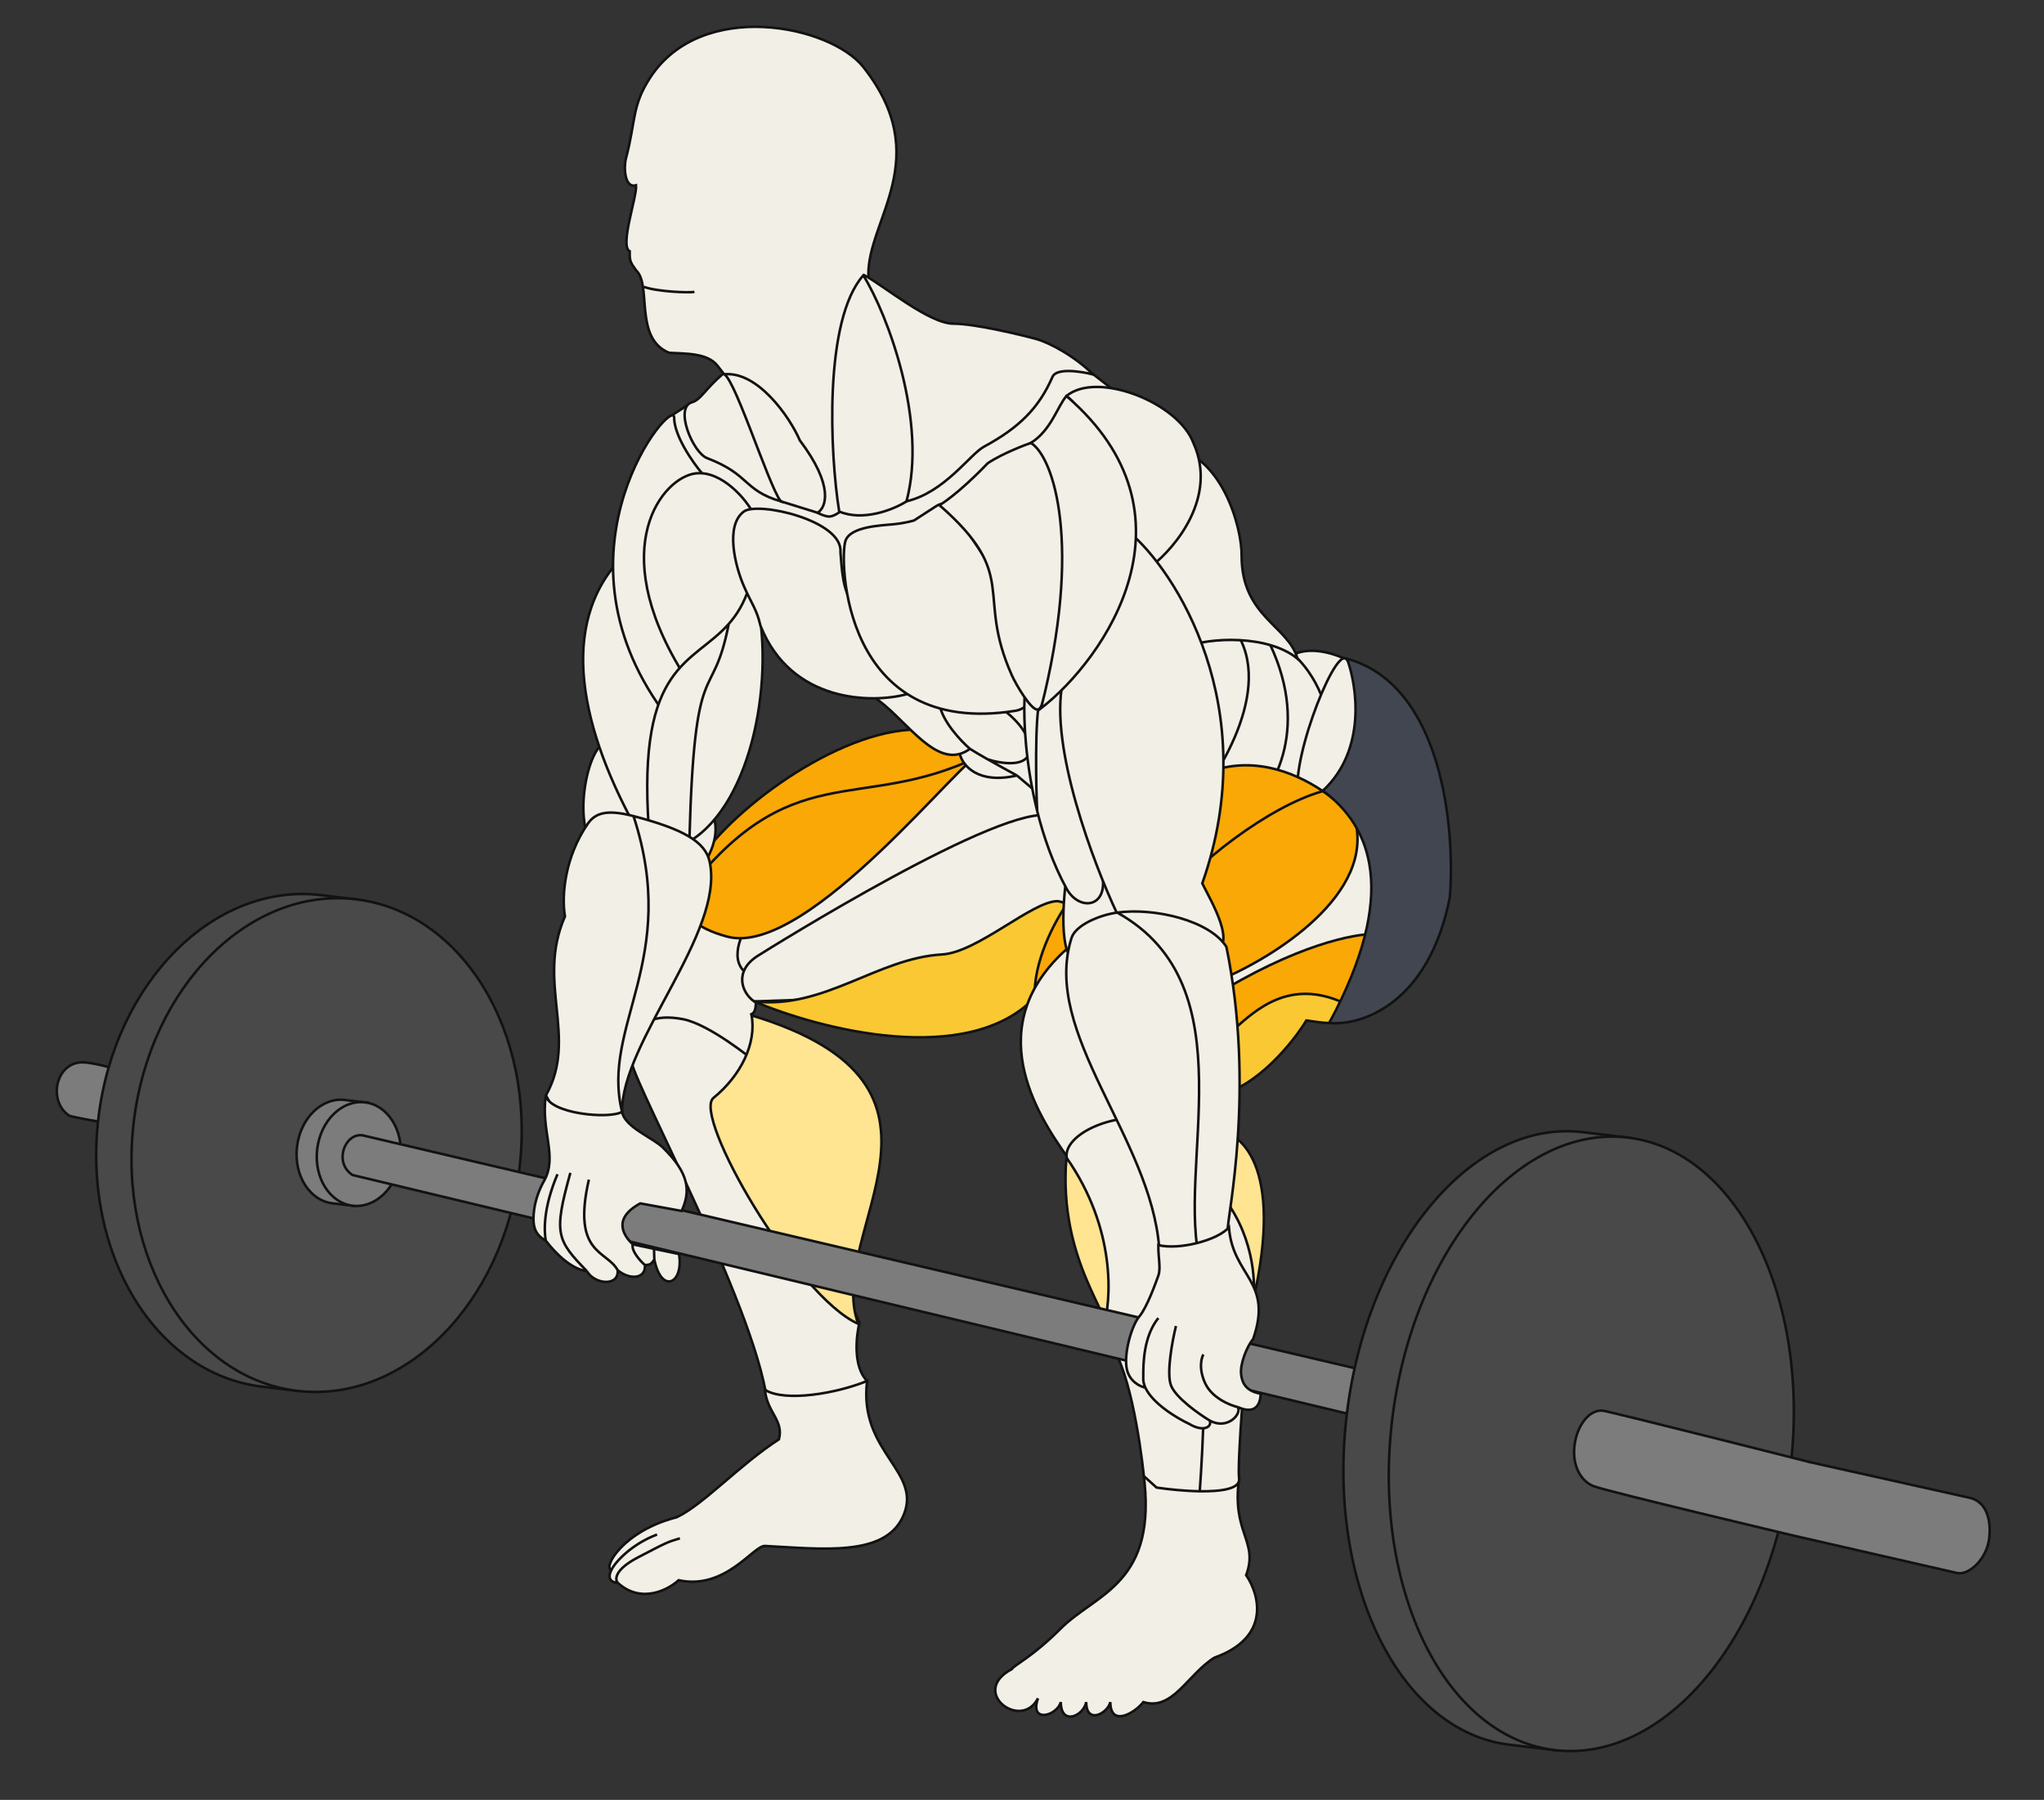 <svg width="805" height="709" viewBox="0 0 805 709" fill="none" xmlns="http://www.w3.org/2000/svg">
    <rect x="0" y="0" width="805" height="709" fill="#333333" stroke="none"/>
    <g id="Start">
        <path id="Knee left "
            d="M255 361.973L284 357.973L296 366.473C295.333 371.807 298.748 383.495 298 390.973C297.5 395.973 298 398.473 296 399.473L300 406.973L293 422.473L249 412.473L255 361.973Z"
            fill="#F2EFE6" stroke="#121212"></path>
        <path id="Quadriceps left 3"
            d="M295 363.473L376.5 292.473L386.5 285.473L444.5 326.973L368.5 360.473C349.167 370.307 307.8 388.973 297 384.973C286.2 380.973 291.167 368.973 295 363.473Z"
            fill="#F2EFE6" stroke="#121212"></path>
        <g id="Quadriceps left 1">
            <path
                d="M274.5 339.973C289.3 317.173 333.5 285.473 364 287.473C370.667 287.973 384.3 290.773 385.5 297.973C384.641 298.389 383.79 298.789 382.945 299.175C370.185 309.459 315.451 376.663 286.5 368.973C273.306 365.469 268.754 359.688 268.353 353.973C267.976 348.6 271.269 343.285 274.5 339.973Z"
                fill="#FAA805"></path>
            <path
                d="M385.5 297.973C382 294.473 318.5 377.473 286.5 368.973C273.306 365.469 268.754 359.688 268.353 353.973M385.5 297.973C384.3 290.773 370.667 287.973 364 287.473C333.5 285.473 289.3 317.173 274.5 339.973C271.269 343.285 267.976 348.6 268.353 353.973M385.5 297.973C338 320.973 311.5 296.473 268.353 353.973"
                stroke="#121212"></path>
        </g>
        <path id="Quadriceps left 2"
            d="M298.5 376.473C302.949 373.664 396 315.473 414 321.473L432.5 351.473L417 372.473L369 391.973L297 394.473C292 390.973 289 382.473 298.5 376.473Z"
            fill="#F2EFE6" stroke="#121212"></path>
        <path id="Body"
            d="M271 159.473L264 163.973L255.5 197.973L320 241.973L386 288.973L410.5 299.473L420.5 202.973L439 154L425.5 143.5L271 159.473Z"
            fill="#F2EFE6" stroke="#121212"></path>
        <path id="Butt"
            d="M507.5 258.973C514.7 253.773 525.833 257.473 530.5 259.973V275.473L517 282.973C510.833 277.14 500.3 264.173 507.5 258.973Z"
            fill="#F2EFE6" stroke="#121212"></path>
        <g id="Obliquies right">
            <path
                d="M462.5 248.973L485 246.473C490.107 247.214 494.585 248.593 498.5 250.418C515.741 258.457 522.049 275.145 523 283.973L516 319.473H492H468L462.5 248.973Z"
                fill="#F2EFE6"></path>
            <path
                d="M485 246.473L462.5 248.973L468 319.473M485 246.473C503 268.473 481.167 304.307 468 319.473M485 246.473C490.107 247.214 494.585 248.593 498.5 250.418M468 319.473H492M492 319.473H516L523 283.973C522.049 275.145 515.741 258.457 498.5 250.418M492 319.473C501.833 311.103 516.9 285.574 498.5 250.418"
                stroke="#121212"></path>
        </g>
        <path id="Adductors right"
            d="M512 315.473C506.4 304.673 525 255.973 530 259.473L545.5 272.973L536 316.473L512 315.473Z" fill="#F2EFE6"
            stroke="#121212"></path>
        <path id="Lats right"
            d="M511 259.473C499.5 249.973 476.333 250.973 466.5 254.973L448 232.973L459.5 175.973C481.1 177.973 489.167 207.807 489 218.973C489 242.973 507.5 246.473 511 259.473Z"
            fill="#F2EFE6" stroke="#121212"></path>
        <path id="Elbow left"
            d="M280 319.473C284.4 327.073 279.833 336.64 277 340.473L232 330.473C226 318.073 233 287.966 241.5 292.473C252.5 298.307 275.6 311.873 280 319.473Z"
            fill="#F2EFE6" stroke="#121212"></path>
        <path id="Triceps left"
            d="M252 328.973C228.5 287.473 219.5 245.973 245 219.473L268 239.973L270 295.973L260.5 329.973L252 328.973Z"
            fill="#F2EFE6" stroke="#121212"></path>
        <path id="Shoulder left back"
            d="M424 159.973C419.333 154.473 420.4 157.2 420 156C432 146 464 158.473 470 174.473C479.6 195.673 463 215.64 453.5 222.973H444L424 159.973Z"
            fill="#F2EFE6" stroke="#121212"></path>
        <path id="Shoulder left mid"
            d="M265.5 164.473C265.5 171.673 272.833 182.14 276.5 186.473C286.833 238.973 298.2 331.173 261 279.973C214.5 215.973 265.5 155.473 265.5 164.473Z"
            fill="#F2EFE6" stroke="#121212"></path>
        <path id="Shoulder left front"
            d="M274 186.473C284.4 185.273 294.167 197.14 296.5 201.973L295 234.973C293.5 255.64 286.1 290.473 268.5 264.473C238.5 215.473 261 187.973 274 186.473Z"
            fill="#F2EFE6" stroke="#121212"></path>
        <g id="Biceps left">
            <path
                d="M297.5 233.973C305.5 265.473 296.7 316.273 271.5 331.473C267.734 330.255 257.452 328.15 255.5 325.973C251.01 261.073 272.845 261.817 287 245.781C290.184 242.174 292.98 237.717 295 231.473L297.5 233.973Z"
                fill="#F2EFE6"></path>
            <path
                d="M271.5 331.473C296.7 316.273 305.5 265.473 297.5 233.973L295 231.473C292.98 237.717 290.184 242.174 287 245.781M271.5 331.473C267.734 330.255 257.452 328.15 255.5 325.973C251.01 261.073 272.845 261.817 287 245.781M271.5 331.473C273.5 254.973 280.5 278.973 287 245.781"
                stroke="#121212"></path>
        </g>
        <path id="Head"
            d="M339.994 26.391C368.419 62.352 341.534 86.609 342 108.473L331 201.5C331 201.5 328.245 203.553 326.5 203.473C324.579 203.386 322 202 322 202L304.073 172.783C298.336 166.487 289.116 152.243 282.5 143.973C278.5 138.973 269.877 139.348 263.5 138.973C249.53 133.199 256.822 112.308 250.5 106.473C248.2 103.275 247.931 102.733 248 98.973C243.905 96.966 250.927 77.481 250.5 72.973C245.882 74.343 245.643 65.716 246.5 62.473C250.5 47.341 248.755 41.71 256.12 30.473C276.438 -0.527 327 9.952 339.994 26.391Z"
            fill="#F2EFE6" stroke="#121212"></path>
        <path id="Trapezius right"
            d="M375.5 127.5C384 127.5 402.5 132 408 133.5C413.5 135 423.5 140.5 430.5 147.473C430.5 147.473 416.5 143.902 414.5 148.473C409.159 160.681 401.515 168.388 387.5 175.973C382 178.95 372 193.973 357 197.473C365 153.073 333 121.473 340.5 108.473C348 112.473 365.938 127.5 375.5 127.5Z"
            fill="#F2EFE6" stroke="#121212"></path>
        <path id="Neck right"
            d="M340 108.473C324.4 126.073 326.833 178.64 330.5 201.473C339.7 205.473 351.833 200.833 357 197.5C365.4 166.3 349.667 123.973 340 108.473Z"
            fill="#F2EFE6" stroke="#121212"></path>
        <path id="Neck right_2"
            d="M322 201.973L307.5 197.473L291 177.973L285 147.473C298.2 145.873 311 164.14 315 173.473C328.6 191.473 325.333 199.973 322 201.973Z"
            fill="#F2EFE6" stroke="#121212"></path>
        <g id="Abs">
            <path
                d="M344 274.473C352.167 272.64 368.8 270.673 370 277.473H392C396.5 280.14 405.5 287.373 405.5 294.973L407 310.973L400.5 305.473C384.9 309.073 379 301.307 378 296.974C366.509 300.169 355.657 282.095 344 274.473Z"
                fill="#F2EFE6"></path>
            <path
                d="M382 294.973C378.5 291.973 371.2 284.273 370 277.473M382 294.973C380.657 295.955 379.324 296.606 378 296.974M382 294.973C383.725 296.071 386.276 297.564 389 299.113M370 277.473C368.8 270.673 352.167 272.64 344 274.473C355.657 282.095 366.509 300.169 378 296.974M370 277.473H392C396.5 280.14 405.5 287.373 405.5 294.973M378 296.974C379 301.307 384.9 309.073 400.5 305.473M400.5 305.473C397.866 304.055 393.224 301.516 389 299.113M400.5 305.473L407 310.973L405.5 294.973M389 299.113C394.5 300.9 405.5 302.573 405.5 294.973"
                stroke="#121212"></path>
        </g>
        <path id="Chest left"
            d="M336.5 237.973C331.7 233.973 331.5 222.973 331 217.473C332 204.973 298.5 197.473 293 201.473C285.5 206.928 289.5 222.973 293 230.973C296.05 237.945 298 239.973 299.5 246.473C311.5 276.873 343.5 277.14 357 273.473C352.167 263.307 341.3 241.973 336.5 237.973Z"
            fill="#F2EFE6" stroke="#121212"></path>
        <path id="Trapezius left"
            d="M284.5 147.473C277.709 153.294 276 157.473 272.5 158.473C265.5 160.473 272.823 178.303 278.5 180.473C295.5 186.973 292.5 193 307.5 197.5C302.5 191 288 144.473 284.5 147.473Z"
            fill="#F2EFE6" stroke="#121212"></path>
        <path id="Hamstering left"
            d="M407.5 392.973C381.1 420.573 322.833 405.473 297 394.473C324.6 397.673 345.5 377.431 371 375.973C385 375.173 406.5 354.973 416.5 354.973C424.5 356.14 433.9 365.373 407.5 392.973Z"
            fill="#FAC832" stroke="#121212"></path>
        <path id="Quadriceps right 3"
            d="M478 385.973L485 371.473L489 345.473L544.5 317.973L557.5 349.473L542 378.473L490.5 398.973L478 385.973Z"
            fill="#F2EFE6" stroke="#121212"></path>
        <g id="Quadriceps right 2">
            <path
                d="M533.5 322.473C541.9 352.073 501.667 377.14 480.5 385.973L437 396.973C427 400.807 407.1 404.873 407.5 390.473C407.9 376.073 416.667 360.807 421 354.973C428 342.973 448.4 316.173 474 304.973C491.701 297.229 508.987 303.541 521 311.644C526.361 315.26 530.671 319.233 533.5 322.473Z"
                fill="#FAA805"></path>
            <path
                d="M521 311.644C526.361 315.26 530.671 319.233 533.5 322.473C541.9 352.073 501.667 377.14 480.5 385.973L437 396.973C427 400.807 407.1 404.873 407.5 390.473C407.9 376.073 416.667 360.807 421 354.973C428 342.973 448.4 316.173 474 304.973C491.701 297.229 508.987 303.541 521 311.644ZM521 311.644C500 317.473 470.3 340.273 457.5 357.473"
                stroke="#121212"></path>
        </g>
        <path id="Knee right"
            d="M420.5 373.473C386.1 403.873 408 438.473 420.5 455.973L445 461.473L452.5 434.473L468.5 368.473L420.5 373.473Z"
            fill="#F2EFE6" stroke="#121212"></path>
        <path id="Chest right"
            d="M333 212.973C335 207.373 347 207 352 206.5C357 206 360 205 360 205L368.5 199.5C371.5 197.5 372.68 198.661 376.5 203.5C388.16 218.27 404.734 246.676 408.5 264C410.032 271.047 406 279.01 400 279.973C331.5 290.973 330.5 219.973 333 212.973Z"
            fill="#F2EFE6" stroke="#121212"></path>
        <path id="Elbow right"
            d="M425.5 377.973C417.1 380.773 418.333 357.473 420 345.473L455 348.473L449 368.473C444.667 370.473 433.9 375.173 425.5 377.973Z"
            fill="#F2EFE6" stroke="#121212"></path>
        <g id="Biceps right">
            <path
                d="M433.5 341.973C438 357.473 425.267 359.652 420 349.973C414.733 340.294 411.041 329.737 408.5 319.537C403.9 301.072 403.071 283.777 403.5 274.973L420 260.473C425 282.473 430.027 330.009 433.5 341.973Z"
                fill="#F2EFE6"></path>
            <path
                d="M408.5 319.537C403.9 301.072 403.071 283.777 403.5 274.973L420 260.473C425 282.473 430.027 330.009 433.5 341.973C438 357.473 425.267 359.652 420 349.973C414.733 340.294 411.041 329.737 408.5 319.537ZM408.5 319.537C408 311.349 407.5 282.4 409.5 276"
                stroke="#121212"></path>
        </g>
        <path id="Triceps right"
            d="M418.5 268.973C413.3 294.173 430.667 340.14 440 359.973C445.667 364.14 467.1 376.973 477.5 374.973C487.9 372.973 476.667 354.473 473.5 347.973C497.9 278.773 462.667 224.307 444.5 209.473C436.333 216.307 423.7 243.773 418.5 268.973Z"
            fill="#F2EFE6" stroke="#121212"></path>
        <path id="Shoulder right mid"
            d="M398.5 266C384 233.527 402 227 370 199C370 199 377 195 389 182.473C395.122 178.415 404.5 174.973 406 174.473L423 179.973L428 236.973C424.167 243.64 415.9 258.973 413.5 266.973C411.1 274.973 410.5 279.5 408.5 279.5C406 279.5 400.279 269.985 398.5 266Z"
            fill="#F2EFE6" stroke="#121212"></path>
        <path id="Shoulder right back"
            d="M420 156C474.4 202.8 435.167 259.5 410 279C426.4 214.6 415 179.973 406 174.473C414 169.473 416.5 160 420 156Z"
            fill="#F2EFE6" stroke="#121212"></path>
        <path id="Quadriceps right 1"
            d="M477 392.973C510.2 372.173 533.833 367.64 541.5 367.973L529.5 397.473L519.5 396.473L489 408.473C471.167 411.973 443.8 413.773 477 392.973Z"
            fill="#FAA805" stroke="#121212"></path>
        <path id="Hamstering right"
            d="M514.5 401.973C518 402.473 521 402.973 523.5 402.973L529 394.973C508 385.473 494.833 397.64 486.5 404.973C477.667 415.14 463.9 434.673 479.5 431.473C495.1 428.273 509.333 410.473 514.5 401.973Z"
            fill="#FAC832" stroke="#121212"></path>
        <path id="Calf Left 2"
            d="M301.5 547.973L303.5 552.473L332 560.973L341.5 543.973C335.9 538.373 337.167 526.307 338.5 520.973L316 470.473L296.5 417.473C296.5 417.473 279.465 403.477 269 401.473C245.5 396.973 249 417.473 249 417.473C244.6 417.473 293.5 505.973 301.5 547.973Z"
            fill="#F2EFE6" stroke="#121212"></path>
        <path id="Calf Left 1"
            d="M281 432.473C291.8 423.673 298 410.973 296 399.973C388.5 427.973 324.5 484.973 338 521.473C313.6 510.673 272.5 439.399 281 432.473Z"
            fill="#FFE492" stroke="#121212"></path>
        <path id="Mouth" d="M253.5 112.973C259 114.973 271.5 115.373 273.5 114.973" stroke="#121212"></path>
        <path id="Foot right"
            d="M488 582.473C474.4 589.673 454.288 579.973 450.288 579.973C456.288 623.973 431.788 627.473 417.788 641.473C406.411 652.85 399.5 655.807 398.5 657.473C381.5 666.473 402.288 681.973 408.788 668.973C405.288 678.973 416.288 675.973 417.788 670.473C417.788 679.973 426.788 675.973 427.788 670.473C427.788 679.473 436.288 674.973 437.288 670.473C437.288 680.473 446.955 674.807 450.288 670.473C461.888 674.073 467.788 659.473 478.288 652.973C500.688 644.973 495.955 627.973 490.788 620.473C495.788 606.973 485 603.973 488 582.473Z"
            fill="#F2EFE6" stroke="#121212"></path>
        <g id="Foot left">
            <path
                d="M341.5 543.973C329.9 548.773 309.267 552.473 301.267 547.473C301.992 556.329 308.767 559.473 306.767 566.973C291.267 576.973 276.962 592.771 266.488 597.666C245.489 603.03 237.309 617.485 240.767 618.473C238.767 622.473 241.6 623.473 243.267 623.473C252.467 631.873 263.1 626.307 267.267 622.473C285.767 626.473 296.767 608.736 301.267 608.973C324.067 610.173 348.181 613.166 355.5 597.666C364 579.666 338 572.473 341.5 543.973Z"
                fill="#F2EFE6"></path>
            <path
                d="M243.267 623.473C252.467 631.873 263.1 626.307 267.267 622.473C285.767 626.473 296.767 608.736 301.267 608.973C324.067 610.173 348.181 613.166 355.5 597.666C364 579.666 338 572.473 341.5 543.973C329.9 548.773 309.267 552.473 301.267 547.473C301.992 556.329 308.767 559.473 306.767 566.973C291.267 576.973 276.962 592.771 266.488 597.666C245.489 603.03 237.309 617.485 240.767 618.473M243.267 623.473C241.6 623.473 238.767 622.473 240.767 618.473M243.267 623.473C242.1 622.14 242.067 618.273 251.267 613.473C262.767 607.473 262.767 607.473 267.767 605.973M240.767 618.473C242.433 614.973 249.167 608.073 258.767 604.473"
                stroke="#121212"></path>
        </g>
        <g id="Calf right 3">
            <path
                d="M450.5 581.473C449 567.473 444.4 536.373 436 527.973L420.5 457.473C416.477 447.817 439.001 435.83 461.5 441.728C466.961 443.16 472.421 445.645 477.5 449.473L494 481.973L494.5 501.973L492.5 514.473C490.667 534.307 487.2 575.673 488 582.473C488.471 586.474 481.002 587.556 472.5 587.429C466.551 587.34 460.097 586.659 455.5 585.973L450.5 581.473Z"
                fill="#F2EFE6"></path>
            <path
                d="M472.5 587.429C481.002 587.556 488.471 586.474 488 582.473C487.2 575.673 490.667 534.307 492.5 514.473L494.5 501.973L494 481.973L477.5 449.473C472.421 445.645 466.961 443.16 461.5 441.728M472.5 587.429C466.551 587.34 460.097 586.659 455.5 585.973L450.5 581.473C449 567.473 444.4 536.373 436 527.973L420.5 457.473C416.477 447.817 439.001 435.83 461.5 441.728M472.5 587.429C475.333 549.447 477.1 467.132 461.5 441.728"
                stroke="#121212"></path>
        </g>
        <g id="Calf right 2">
            <path
                d="M435.099 520.782C433.89 513.633 416.948 491.721 420 455.973C438.381 482.231 437.97 508.782 435.099 520.782C435.277 521.832 435.115 522.563 434.5 522.973C434.707 522.31 434.909 521.578 435.099 520.782Z"
                fill="#FFE492"></path>
            <path d="M420 455.973C416.5 496.973 439.3 519.773 434.5 522.973C437.833 512.307 439.6 483.973 420 455.973Z"
                stroke="#121212"></path>
        </g>
        <path id="Calf right 1"
            d="M480 469.473C493.6 485.073 494.667 504.64 493.5 512.473C505.9 458.873 488.333 445.14 478 444.973C473 446.64 466.4 453.873 480 469.473Z"
            fill="#FFE492" stroke="#121212"></path>
        <g id="Right forearm">
            <path
                d="M456.547 491.767C453.367 448.15 410.086 407.077 422 369.473C423.619 364.362 433.117 360.412 440 359.473C454.713 357.467 476.432 362.595 483 372.973C494.5 428.973 483.36 479.376 483.5 484.473C481.691 490.017 472.912 498.282 472.912 498.282L456.547 491.767Z"
                fill="#F2EFE6"></path>
            <path
                d="M472.912 498.282C472.912 498.282 481.691 490.017 483.5 484.473C483.36 479.376 494.5 428.973 483 372.973C476.432 362.595 454.713 357.467 440 359.473M472.912 498.282L456.547 491.767C453.367 448.15 410.086 407.077 422 369.473C423.619 364.362 433.117 360.412 440 359.473M472.912 498.282C462.64 460.111 492.305 388.566 440 359.473"
                stroke="#121212"></path>
        </g>
        <g id="Left forearm">
            <path
                d="M215 431.473C227.838 408.666 210.998 387.054 222.5 360.973C221.079 352.566 222.5 337.513 231.5 324.473C234.291 320.43 238.658 318.628 249.5 321.473C268.583 326.482 277.765 331.359 279.5 339.473C285.462 367.361 244.738 410.203 245 437.973L238.658 443.443L220.831 442.243L215 431.473Z"
                fill="#F2EFE6"></path>
            <path
                d="M245 437.973C244.738 410.203 285.462 367.361 279.5 339.473C277.765 331.359 268.583 326.482 249.5 321.473M245 437.973L238.658 443.443L220.831 442.243L215 431.473C227.838 408.666 210.998 387.054 222.5 360.973C221.079 352.566 222.5 337.513 231.5 324.473C234.291 320.43 238.658 318.628 249.5 321.473M245 437.973C236.487 404.024 268 377.973 249.5 321.473"
                stroke="#121212"></path>
        </g>
        <g id="Barbel">
            <path id="Barbel 1"
                d="M27.29 439.507C29.713 440.298 40.081 442.036 40.081 442.036L45.104 420.982C45.104 420.982 36.84 418.488 32.313 418.453C21.709 418.701 18.885 433.975 27.29 439.507Z"
                fill="#7C7C7C" stroke="#121212"></path>
            <g id="Plate Left">
                <path id="Ellipse 4"
                    d="M117.609 547.939L103.211 546.226C61.362 541.246 32.391 493.958 38.768 440.369C45.146 386.78 84.405 347.612 126.254 352.592L126.339 352.602L126.424 352.612L126.508 352.622L126.592 352.632L126.676 352.642L126.76 352.652L126.843 352.662L126.925 352.672L127.008 352.682L127.09 352.692L127.172 352.701L127.254 352.711L127.335 352.721L127.416 352.73L127.496 352.74L127.576 352.75L127.656 352.759L127.736 352.769L127.815 352.778L127.894 352.787L127.973 352.797L128.051 352.806L128.13 352.815L128.207 352.825L128.285 352.834L128.362 352.843L128.439 352.852L128.515 352.861L128.592 352.87L128.667 352.879L128.743 352.888L128.818 352.897L128.893 352.906L128.968 352.915L129.042 352.924L129.117 352.933L129.19 352.942L129.264 352.95L129.337 352.959L129.41 352.968L129.482 352.976L129.555 352.985L129.627 352.994L129.698 353.002L129.77 353.011L129.841 353.019L129.912 353.027L129.982 353.036L130.052 353.044L130.122 353.052L130.192 353.061L130.261 353.069L130.33 353.077L130.399 353.085L130.467 353.094L130.535 353.102L130.603 353.11L130.671 353.118L130.738 353.126L130.805 353.134L130.872 353.142L130.938 353.15L131.004 353.157L131.07 353.165L131.136 353.173L131.201 353.181L131.266 353.189L131.331 353.196L131.395 353.204L131.459 353.212L131.523 353.219L131.587 353.227L131.65 353.234L131.713 353.242L131.776 353.249L131.838 353.257L131.901 353.264L131.962 353.271L132.024 353.279L132.085 353.286L132.146 353.293L132.207 353.301L132.268 353.308L132.328 353.315L132.388 353.322L132.448 353.329L132.507 353.336L132.566 353.343L132.625 353.35L132.684 353.357L132.742 353.364L132.8 353.371L132.858 353.378L132.916 353.385L132.973 353.392L133.03 353.399L133.087 353.405L133.143 353.412L133.2 353.419L133.255 353.425L133.311 353.432L133.367 353.439L133.422 353.445L133.477 353.452L133.531 353.458L133.586 353.465L133.64 353.471L133.694 353.478L133.747 353.484L133.801 353.49L133.854 353.497L133.907 353.503L133.959 353.509L134.012 353.515L134.064 353.522L134.116 353.528L134.167 353.534L134.218 353.54L134.27 353.546L134.32 353.552L134.371 353.558L134.421 353.564L134.471 353.57L134.521 353.576L134.571 353.582L134.62 353.588L134.669 353.594L134.718 353.599L134.766 353.605L134.815 353.611L134.863 353.617L134.911 353.622L134.958 353.628L135.006 353.634L135.053 353.639L135.1 353.645L135.146 353.65L135.193 353.656L135.239 353.661L135.285 353.667L135.331 353.672L135.376 353.678L135.421 353.683L135.466 353.688L135.511 353.694L135.555 353.699L135.6 353.704L135.644 353.71L135.688 353.715L135.731 353.72L135.774 353.725L135.818 353.73L135.86 353.735L135.903 353.74L135.946 353.745L135.988 353.75L136.03 353.755L136.071 353.76L136.113 353.765L136.154 353.77L136.195 353.775L136.236 353.78L136.277 353.785L136.317 353.79L136.357 353.794L136.397 353.799L136.437 353.804L136.476 353.809L136.516 353.813L136.555 353.818L136.593 353.823L136.632 353.827L136.67 353.832L136.709 353.836L136.747 353.841L136.784 353.845L136.822 353.85L136.859 353.854L136.896 353.859L136.933 353.863L136.97 353.867L137.006 353.872L137.042 353.876L137.078 353.88L137.114 353.885L137.15 353.889L137.185 353.893L137.22 353.897L137.255 353.901L137.29 353.905L137.325 353.91L137.359 353.914L137.393 353.918L137.427 353.922L137.461 353.926L137.494 353.93L137.528 353.934L137.561 353.938L137.594 353.942L137.627 353.946L137.659 353.949L137.691 353.953L137.724 353.957L137.755 353.961L137.787 353.965L137.819 353.968L137.85 353.972L137.881 353.976L137.912 353.98L137.943 353.983L137.973 353.987L138.004 353.99L138.034 353.994L138.064 353.998L138.094 354.001L138.123 354.005L138.153 354.008L138.182 354.012L138.211 354.015L138.24 354.018L138.268 354.022L138.297 354.025L138.325 354.029L138.353 354.032L138.381 354.035L138.409 354.039L138.436 354.042L138.463 354.045L138.491 354.048L138.518 354.052L138.544 354.055L138.571 354.058L138.597 354.061L138.624 354.064L138.65 354.067L138.675 354.07L138.701 354.073L138.727 354.076L138.752 354.079L138.777 354.082L138.802 354.085L138.827 354.088L138.852 354.091L138.876 354.094L138.9 354.097L138.924 354.1L138.948 354.103L138.972 354.106L138.996 354.108L139.019 354.111L139.042 354.114L139.066 354.117L139.088 354.119L139.111 354.122L139.134 354.125L139.156 354.128L139.178 354.13L139.201 354.133L139.222 354.135L139.244 354.138L139.266 354.141L139.287 354.143L139.308 354.146L139.33 354.148L139.35 354.151L139.371 354.153L139.392 354.156L139.412 354.158L139.433 354.16L139.453 354.163L139.473 354.165L139.493 354.168L139.512 354.17L139.532 354.172L139.551 354.175L139.57 354.177L139.589 354.179L139.608 354.181L139.627 354.184L139.646 354.186L139.664 354.188L139.682 354.19L139.7 354.192L139.718 354.194L139.736 354.197L139.754 354.199L139.771 354.201L139.789 354.203L139.806 354.205L139.823 354.207L139.84 354.209L139.857 354.211L139.874 354.213L139.89 354.215L139.907 354.217L139.923 354.219L139.939 354.221L139.955 354.223L139.971 354.224L139.986 354.226L140.002 354.228L140.017 354.23L140.033 354.232L140.048 354.234L140.063 354.235L140.077 354.237L140.092 354.239L140.107 354.241L140.121 354.242L140.136 354.244L140.15 354.246L140.164 354.247L140.178 354.249L140.191 354.251L140.205 354.252L140.219 354.254L140.232 354.256L140.245 354.257L140.258 354.259L140.271 354.26L140.284 354.262L140.297 354.263L140.31 354.265L140.322 354.266L140.335 354.268L140.347 354.269L140.359 354.271L140.371 354.272L140.383 354.274L140.395 354.275L140.406 354.276L140.418 354.278L140.429 354.279L140.44 354.28L140.452 354.282L140.463 354.283L140.474 354.284L140.484 354.286L140.495 354.287L140.506 354.288L140.516 354.289L140.527 354.291L140.537 354.292L140.547 354.293L140.557 354.294L140.567 354.295L140.577 354.297L140.586 354.298L140.596 354.299L140.605 354.3L140.615 354.301L140.624 354.302L140.633 354.303L140.642 354.304L140.651 354.305L140.652 354.306L117.609 547.939Z"
                    fill="#494949" stroke="#121212"></path>
                <path id="Ellipse 3"
                    d="M204.598 460.103C198.221 513.692 158.962 552.86 117.113 547.88C75.264 542.9 46.293 495.612 52.67 442.023C59.048 388.435 98.307 349.266 140.156 354.247C182.005 359.227 210.976 406.515 204.598 460.103Z"
                    fill="#494949" stroke="#121212"></path>
            </g>
            <g id="Barbel hole">
                <path id="Ellipse 2"
                    d="M139.877 475.06L139.871 475.059L139.863 475.058L139.855 475.057L139.847 475.057L139.839 475.056L139.831 475.055L139.823 475.054L139.815 475.053L139.806 475.052L139.798 475.051L139.789 475.05L139.781 475.049L139.772 475.048L139.763 475.047L139.755 475.045L139.746 475.044L139.737 475.043L139.727 475.042L139.718 475.041L139.709 475.04L139.7 475.039L139.69 475.038L139.681 475.037L139.671 475.036L139.661 475.034L139.651 475.033L139.642 475.032L139.632 475.031L139.621 475.03L139.611 475.028L139.601 475.027L139.591 475.026L139.58 475.025L139.57 475.023L139.559 475.022L139.548 475.021L139.537 475.02L139.527 475.018L139.516 475.017L139.504 475.016L139.493 475.014L139.482 475.013L139.471 475.012L139.459 475.01L139.447 475.009L139.436 475.008L139.424 475.006L139.412 475.005L139.4 475.003L139.388 475.002L139.376 475L139.364 474.999L139.351 474.997L139.339 474.996L139.326 474.994L139.314 474.993L139.301 474.991L139.288 474.99L139.275 474.988L139.262 474.987L139.249 474.985L139.235 474.984L139.222 474.982L139.208 474.98L139.195 474.979L139.181 474.977L139.167 474.976L139.153 474.974L139.139 474.972L139.125 474.971L139.111 474.969L139.097 474.967L139.082 474.965L139.068 474.964L139.053 474.962L139.038 474.96L139.023 474.958L139.008 474.957L138.993 474.955L138.978 474.953L138.962 474.951L138.947 474.949L138.931 474.948L138.916 474.946L138.9 474.944L138.884 474.942L138.868 474.94L138.852 474.938L138.836 474.936L138.819 474.934L138.803 474.932L138.786 474.93L138.769 474.928L138.753 474.926L138.736 474.924L138.719 474.922L138.701 474.92L138.684 474.918L138.667 474.916L138.649 474.914L138.631 474.912L138.614 474.91L138.596 474.908L138.578 474.905L138.56 474.903L138.541 474.901L138.523 474.899L138.504 474.897L138.486 474.894L138.467 474.892L138.448 474.89L138.429 474.888L138.41 474.885L138.391 474.883L138.371 474.881L138.352 474.879L138.332 474.876L138.312 474.874L138.293 474.871L138.273 474.869L138.252 474.867L138.232 474.864L138.212 474.862L138.191 474.859L138.171 474.857L138.15 474.855L138.129 474.852L138.108 474.85L138.087 474.847L138.065 474.844L138.044 474.842L138.022 474.839L138.001 474.837L137.979 474.834L137.957 474.832L137.935 474.829L137.912 474.826L137.89 474.824L137.868 474.821L137.845 474.818L137.822 474.816L137.799 474.813L137.776 474.81L137.753 474.807L137.73 474.804L137.706 474.802L137.683 474.799L137.659 474.796L137.635 474.793L137.611 474.79L137.587 474.787L137.562 474.785L137.538 474.782L137.513 474.779L137.489 474.776L137.464 474.773L137.439 474.77L137.414 474.767L137.388 474.764L137.363 474.761L137.337 474.758L137.311 474.755L137.286 474.752L137.26 474.749L137.233 474.745L137.207 474.742L137.181 474.739L137.154 474.736L137.127 474.733L137.1 474.73L137.073 474.726L137.046 474.723L137.019 474.72L136.991 474.717L136.964 474.713L136.936 474.71L136.908 474.707L136.88 474.703L136.851 474.7L136.823 474.697L136.795 474.693L136.766 474.69L136.737 474.686L136.708 474.683L136.679 474.679L136.649 474.676L136.62 474.672L136.59 474.669L136.561 474.665L136.531 474.662L136.5 474.658L136.47 474.655L136.44 474.651L136.409 474.647L136.379 474.644L136.348 474.64L136.317 474.636L136.285 474.633L136.254 474.629L136.222 474.625L136.191 474.621L136.159 474.618L136.127 474.614L136.095 474.61L136.062 474.606L136.03 474.602L135.997 474.598L135.964 474.594L135.931 474.591L135.898 474.587L135.865 474.583L135.831 474.579L135.798 474.575L135.764 474.571L135.73 474.567L135.696 474.562L135.662 474.558L135.627 474.554L135.592 474.55L135.558 474.546L135.523 474.542L135.488 474.538L135.452 474.533L135.417 474.529L135.381 474.525L135.345 474.521L135.309 474.516L135.273 474.512L135.237 474.508L135.2 474.503L135.163 474.499L135.127 474.495L135.09 474.49L135.052 474.486L135.015 474.481L134.977 474.477L134.94 474.472L134.902 474.468L134.864 474.463L134.825 474.459L134.787 474.454L134.748 474.45L134.71 474.445L134.671 474.44L134.631 474.436L134.592 474.431L134.553 474.426L134.513 474.422L134.473 474.417L134.433 474.412L134.393 474.407L134.352 474.403L134.312 474.398L134.271 474.393L134.23 474.388L134.189 474.383L134.148 474.378L134.106 474.373L134.064 474.368L134.023 474.363L133.98 474.358L133.938 474.353L133.896 474.348L133.853 474.343L133.81 474.338L133.767 474.333L133.724 474.328L133.681 474.323L133.637 474.318L133.594 474.312L133.55 474.307L133.506 474.302L133.461 474.297L133.417 474.291L133.372 474.286L133.327 474.281L133.282 474.275L133.237 474.27L133.191 474.264L133.146 474.259L133.1 474.254L133.054 474.248L133.008 474.243L132.961 474.237L132.915 474.231L132.868 474.226L132.821 474.22L132.774 474.215L132.726 474.209L132.679 474.203L132.631 474.198L132.583 474.192L132.535 474.186L132.486 474.181L132.438 474.175L132.389 474.169L132.34 474.163L132.291 474.157L132.241 474.151L132.192 474.145L132.142 474.14L132.092 474.134L132.042 474.128L131.991 474.122L131.941 474.116L131.89 474.11L131.839 474.103L131.788 474.097L131.736 474.091L131.685 474.085L131.633 474.079L131.581 474.073L131.529 474.067L131.476 474.06L131.424 474.054L131.371 474.048L131.318 474.041L131.264 474.035L131.211 474.029L131.157 474.022L131.103 474.016L131.049 474.01L130.995 474.003L130.94 473.997C121.984 472.931 115.628 463.036 116.979 451.69C118.329 440.345 126.829 432.218 135.785 433.284L135.811 433.287L135.837 433.29L135.863 433.293L135.888 433.296L135.914 433.299L135.94 433.302L135.966 433.305L135.992 433.308L136.017 433.311L136.043 433.315L136.069 433.318L136.095 433.321L136.121 433.324L136.147 433.327L136.173 433.33L136.199 433.333L136.225 433.336L136.251 433.339L136.276 433.342L136.302 433.345L136.328 433.348L136.354 433.352L136.38 433.355L136.406 433.358L136.432 433.361L136.458 433.364L136.484 433.367L136.51 433.37L136.537 433.373L136.563 433.376L136.589 433.379L136.615 433.383L136.641 433.386L136.667 433.389L136.693 433.392L136.719 433.395L136.745 433.398L136.771 433.401L136.797 433.404L136.823 433.407L136.85 433.41L136.876 433.414L136.902 433.417L136.928 433.42L136.954 433.423L136.98 433.426L137.006 433.429L137.032 433.432L137.059 433.435L137.085 433.438L137.111 433.442L137.137 433.445L137.163 433.448L137.189 433.451L137.216 433.454L137.242 433.457L137.268 433.46L137.294 433.463L137.32 433.466L137.346 433.47L137.373 433.473L137.399 433.476L137.425 433.479L137.451 433.482L137.477 433.485L137.503 433.488L137.529 433.491L137.556 433.494L137.582 433.498L137.608 433.501L137.634 433.504L137.66 433.507L137.686 433.51L137.712 433.513L137.739 433.516L137.765 433.519L137.791 433.522L137.817 433.526L137.843 433.529L137.869 433.532L137.895 433.535L137.921 433.538L137.947 433.541L137.973 433.544L138 433.547L138.026 433.55L138.052 433.554L138.078 433.557L138.104 433.56L138.13 433.563L138.156 433.566L138.182 433.569L138.208 433.572L138.234 433.575L138.26 433.578L138.286 433.581L138.312 433.584L138.338 433.588L138.364 433.591L138.39 433.594L138.416 433.597L138.442 433.6L138.468 433.603L138.493 433.606L138.519 433.609L138.545 433.612L138.571 433.615L138.597 433.618L138.623 433.621L138.649 433.625L138.674 433.628L138.7 433.631L138.726 433.634L138.752 433.637L138.778 433.64L138.803 433.643L138.829 433.646L138.855 433.649L138.881 433.652L138.906 433.655L138.932 433.658L138.958 433.661L138.983 433.664L139.009 433.667L139.034 433.67L139.06 433.674L139.086 433.677L139.111 433.68L139.137 433.683L139.162 433.686L139.188 433.689L139.213 433.692L139.239 433.695L139.264 433.698L139.29 433.701L139.315 433.704L139.34 433.707L139.366 433.71L139.391 433.713L139.416 433.716L139.442 433.719L139.467 433.722L139.492 433.725L139.518 433.728L139.543 433.731L139.568 433.734L139.593 433.737L139.618 433.74L139.643 433.743L139.669 433.746L139.694 433.749L139.719 433.752L139.744 433.755L139.769 433.758L139.794 433.761L139.819 433.764L139.844 433.767L139.869 433.77L139.893 433.773L139.918 433.776L139.943 433.779L139.968 433.782L139.993 433.785L140.018 433.787L140.042 433.79L140.067 433.793L140.092 433.796L140.116 433.799L140.141 433.802L140.166 433.805L140.19 433.808L140.215 433.811L140.239 433.814L140.264 433.817L140.288 433.82L140.313 433.823L140.337 433.825L140.361 433.828L140.386 433.831L140.41 433.834L140.434 433.837L140.458 433.84L140.483 433.843L140.507 433.846L140.531 433.849L140.555 433.851L140.579 433.854L140.603 433.857L140.627 433.86L140.651 433.863L140.675 433.866L140.699 433.869L140.723 433.871L140.747 433.874L140.771 433.877L140.794 433.88L140.818 433.883L140.842 433.886L140.866 433.888L140.889 433.891L140.913 433.894L140.936 433.897L140.96 433.9L140.983 433.902L141.007 433.905L141.03 433.908L141.054 433.911L141.077 433.914L141.1 433.916L141.124 433.919L141.147 433.922L141.17 433.925L141.193 433.927L141.216 433.93L141.239 433.933L141.262 433.936L141.285 433.938L141.308 433.941L141.331 433.944L141.354 433.947L141.377 433.949L141.4 433.952L141.422 433.955L141.445 433.957L141.468 433.96L141.49 433.963L141.513 433.965L141.536 433.968L141.558 433.971L141.581 433.973L141.603 433.976L141.625 433.979L141.648 433.981L141.67 433.984L141.692 433.987L141.714 433.989L141.736 433.992L141.759 433.995L141.781 433.997L141.803 434L141.825 434.003L141.846 434.005L141.868 434.008L141.89 434.01L141.912 434.013L141.934 434.015L141.955 434.018L141.977 434.021L141.998 434.023L142.02 434.026L142.041 434.028L142.063 434.031L142.084 434.033L142.106 434.036L142.127 434.038L142.148 434.041L142.169 434.044L142.19 434.046L142.212 434.049L142.233 434.051L142.254 434.054L142.274 434.056L142.295 434.059L142.316 434.061L142.337 434.063L142.358 434.066L142.378 434.068L142.399 434.071L142.419 434.073L142.44 434.076L142.46 434.078L142.481 434.081L142.501 434.083L142.521 434.085L142.542 434.088L142.562 434.09L142.582 434.093L142.602 434.095L142.622 434.097L142.642 434.1L142.662 434.102L142.682 434.105L142.702 434.107L142.721 434.109L142.741 434.112L142.761 434.114L142.78 434.116L142.8 434.119L142.819 434.121L142.838 434.123L142.858 434.125L142.877 434.128L142.896 434.13L142.915 434.132L142.935 434.135L142.954 434.137L142.972 434.139L142.991 434.141L143.01 434.144L143.029 434.146L143.048 434.148L143.066 434.15L143.085 434.153L143.104 434.155L143.122 434.157L143.14 434.159L143.159 434.161L143.177 434.163L143.195 434.166L143.213 434.168L143.232 434.17L143.25 434.172L143.267 434.174L143.285 434.176L143.303 434.178L143.321 434.181L143.339 434.183L143.356 434.185L143.374 434.187L143.391 434.189L143.409 434.191L143.426 434.193L143.444 434.195L143.461 434.197L143.478 434.199L143.495 434.201L143.512 434.203L143.529 434.205L143.546 434.207L143.563 434.209L143.579 434.211L143.596 434.213L143.613 434.215L143.629 434.217L143.646 434.219L143.662 434.221L143.679 434.223L143.695 434.225L143.711 434.227L143.727 434.229L143.743 434.231L143.759 434.233L143.775 434.235L143.791 434.237L143.807 434.238L143.822 434.24L143.838 434.242L143.854 434.244L143.869 434.246L143.884 434.248L143.9 434.249L143.915 434.251L143.93 434.253L143.945 434.255L143.96 434.257L143.975 434.258L143.99 434.26L144.005 434.262L144.02 434.264L144.034 434.265L144.049 434.267L144.063 434.269L144.078 434.271L144.092 434.272L144.106 434.274L144.121 434.276L144.135 434.277L144.149 434.279L144.163 434.281L144.176 434.282L144.19 434.284L144.204 434.286L144.218 434.287L144.231 434.289L144.245 434.291L144.258 434.292L144.271 434.294L144.285 434.295L144.298 434.297L144.311 434.298L144.324 434.3L144.337 434.301L144.349 434.303L144.362 434.304L144.375 434.306L144.387 434.307L144.4 434.309L144.412 434.31L144.425 434.312L144.437 434.313L144.449 434.315L144.461 434.316L144.473 434.318L144.485 434.319L144.497 434.321L144.508 434.322L144.52 434.323L144.532 434.325L144.543 434.326L144.554 434.327L144.566 434.329L144.577 434.33L144.588 434.331L144.599 434.333L144.61 434.334L144.621 434.335L144.632 434.337L144.642 434.338L144.653 434.339L144.663 434.34L144.674 434.342L144.684 434.343L144.694 434.344L144.704 434.345L144.714 434.346L144.722 434.347L139.877 475.06Z"
                    fill="#7C7C7C" stroke="#121212"></path>
                <path id="Ellipse 1"
                    d="M157.691 456.535C156.341 467.881 147.84 476.008 138.884 474.942C129.928 473.876 123.572 463.981 124.922 452.636C126.273 441.29 134.773 433.163 143.729 434.229C152.685 435.295 159.041 445.19 157.691 456.535Z"
                    fill="#7C7C7C" stroke="#121212"></path>
            </g>
            <path id="Barbel 2"
                d="M542.691 559.754L138.813 462.849C131.342 457.931 135.739 446.37 142.69 447.197L547.301 542.175L542.691 559.754Z"
                fill="#7C7C7C" stroke="#121212"></path>
            <g id="Plate right">
                <path id="Ellipse 6"
                    d="M613.353 689.513L594.486 687.268C572.91 684.7 554.907 668.946 543.277 645.417C531.649 621.893 526.426 590.655 530.397 557.284C534.369 523.913 546.776 494.773 563.6 474.634C580.428 454.492 601.625 443.403 623.201 445.97L623.302 445.982L623.403 445.994L623.503 446.006L623.602 446.018L623.702 446.03L623.801 446.042L623.9 446.054L623.998 446.065L624.096 446.077L624.194 446.089L624.291 446.1L624.388 446.112L624.485 446.123L624.581 446.135L624.677 446.146L624.773 446.157L624.868 446.169L624.963 446.18L625.058 446.191L625.152 446.203L625.246 446.214L625.339 446.225L625.433 446.236L625.526 446.247L625.618 446.258L625.711 446.269L625.803 446.28L625.894 446.291L625.986 446.302L626.077 446.313L626.167 446.323L626.258 446.334L626.348 446.345L626.437 446.356L626.527 446.366L626.616 446.377L626.705 446.387L626.793 446.398L626.881 446.408L626.969 446.419L627.056 446.429L627.143 446.44L627.23 446.45L627.317 446.46L627.403 446.47L627.489 446.481L627.574 446.491L627.659 446.501L627.744 446.511L627.829 446.521L627.913 446.531L627.997 446.541L628.08 446.551L628.164 446.561L628.247 446.571L628.329 446.581L628.412 446.591L628.494 446.6L628.575 446.61L628.657 446.62L628.738 446.629L628.819 446.639L628.899 446.649L628.979 446.658L629.059 446.668L629.139 446.677L629.218 446.686L629.297 446.696L629.376 446.705L629.454 446.715L629.532 446.724L629.61 446.733L629.687 446.742L629.764 446.751L629.841 446.761L629.918 446.77L629.994 446.779L630.07 446.788L630.145 446.797L630.221 446.806L630.296 446.815L630.37 446.824L630.445 446.832L630.519 446.841L630.593 446.85L630.666 446.859L630.739 446.868L630.812 446.876L630.885 446.885L630.957 446.893L631.029 446.902L631.101 446.911L631.173 446.919L631.244 446.928L631.315 446.936L631.385 446.944L631.456 446.953L631.526 446.961L631.595 446.969L631.665 446.978L631.734 446.986L631.803 446.994L631.871 447.002L631.94 447.01L632.008 447.018L632.075 447.027L632.143 447.035L632.21 447.043L632.277 447.05L632.343 447.058L632.41 447.066L632.476 447.074L632.542 447.082L632.607 447.09L632.672 447.098L632.737 447.105L632.802 447.113L632.866 447.121L632.93 447.128L632.994 447.136L633.057 447.143L633.121 447.151L633.184 447.158L633.246 447.166L633.309 447.173L633.371 447.181L633.433 447.188L633.494 447.195L633.556 447.203L633.617 447.21L633.678 447.217L633.738 447.224L633.798 447.232L633.858 447.239L633.918 447.246L633.978 447.253L634.037 447.26L634.096 447.267L634.154 447.274L634.213 447.281L634.271 447.288L634.329 447.295L634.386 447.302L634.444 447.308L634.501 447.315L634.558 447.322L634.614 447.329L634.67 447.335L634.726 447.342L634.782 447.349L634.838 447.355L634.893 447.362L634.948 447.368L635.003 447.375L635.057 447.381L635.111 447.388L635.165 447.394L635.219 447.401L635.273 447.407L635.326 447.413L635.379 447.42L635.432 447.426L635.484 447.432L635.536 447.438L635.588 447.445L635.64 447.451L635.691 447.457L635.743 447.463L635.793 447.469L635.844 447.475L635.895 447.481L635.945 447.487L635.995 447.493L636.045 447.499L636.094 447.505L636.143 447.511L636.192 447.516L636.241 447.522L636.29 447.528L636.338 447.534L636.386 447.539L636.434 447.545L636.481 447.551L636.529 447.556L636.576 447.562L636.622 447.568L636.669 447.573L636.715 447.579L636.762 447.584L636.807 447.59L636.853 447.595L636.898 447.6L636.944 447.606L636.989 447.611L637.033 447.617L637.078 447.622L637.122 447.627L637.166 447.632L637.21 447.638L637.253 447.643L637.297 447.648L637.34 447.653L637.383 447.658L637.425 447.663L637.468 447.668L637.51 447.673L637.552 447.678L637.594 447.683L637.635 447.688L637.676 447.693L637.717 447.698L637.758 447.703L637.799 447.708L637.839 447.712L637.88 447.717L637.919 447.722L637.959 447.727L637.999 447.731L638.038 447.736L638.077 447.741L638.116 447.745L638.155 447.75L638.193 447.755L638.231 447.759L638.269 447.764L638.307 447.768L638.345 447.773L638.382 447.777L638.419 447.781L638.456 447.786L638.493 447.79L638.529 447.795L638.565 447.799L638.602 447.803L638.637 447.807L638.673 447.812L638.708 447.816L638.744 447.82L638.779 447.824L638.814 447.828L638.848 447.833L638.883 447.837L638.917 447.841L638.951 447.845L638.985 447.849L639.018 447.853L639.052 447.857L639.085 447.861L639.118 447.865L639.151 447.868L639.183 447.872L639.216 447.876L639.248 447.88L639.28 447.884L639.312 447.888L639.343 447.891L639.375 447.895L639.406 447.899L639.437 447.903L639.468 447.906L639.498 447.91L639.529 447.913L639.559 447.917L639.589 447.921L639.619 447.924L639.648 447.928L639.678 447.931L639.707 447.935L639.736 447.938L639.765 447.942L639.794 447.945L639.822 447.948L639.851 447.952L639.879 447.955L639.907 447.958L639.934 447.962L639.962 447.965L639.989 447.968L640.017 447.972L640.044 447.975L640.07 447.978L640.097 447.981L640.123 447.984L640.15 447.987L640.176 447.991L640.202 447.994L640.228 447.997L640.253 448L640.279 448.003L640.304 448.006L640.329 448.009L640.354 448.012L640.378 448.015L640.403 448.018L640.427 448.02L640.451 448.023L640.475 448.026L640.499 448.029L640.523 448.032L640.546 448.035L640.57 448.037L640.593 448.04L640.616 448.043L640.638 448.046L640.661 448.048L640.683 448.051L640.706 448.054L640.728 448.056L640.75 448.059L640.772 448.061L640.793 448.064L640.815 448.067L640.836 448.069L640.857 448.072L640.878 448.074L640.899 448.077L640.919 448.079L640.94 448.081L640.96 448.084L640.98 448.086L641 448.089L641.02 448.091L641.04 448.093L641.059 448.096L641.079 448.098L641.098 448.1L641.117 448.102L641.136 448.105L641.154 448.107L641.173 448.109L641.191 448.111L641.21 448.114L641.228 448.116L641.246 448.118L641.264 448.12L641.281 448.122L641.299 448.124L641.316 448.126L641.333 448.128L641.35 448.13L641.367 448.132L641.384 448.134L641.401 448.136L641.417 448.138L641.433 448.14L641.449 448.142L641.466 448.144L641.481 448.146L641.497 448.148L641.513 448.15L641.528 448.151L641.543 448.153L641.559 448.155L641.574 448.157L641.589 448.159L641.603 448.16L641.618 448.162L641.632 448.164L641.647 448.166L641.661 448.167L641.675 448.169L641.689 448.171L641.703 448.172L641.716 448.174L641.73 448.175L641.743 448.177L641.756 448.179L641.77 448.18L641.783 448.182L641.795 448.183L641.808 448.185L641.821 448.186L641.833 448.188L641.845 448.189L641.858 448.191L641.87 448.192L641.882 448.193L641.893 448.195L641.905 448.196L641.917 448.198L641.928 448.199L641.939 448.2L641.951 448.202L641.962 448.203L641.973 448.204L641.983 448.206L641.994 448.207L642.005 448.208L642.015 448.209L642.026 448.211L642.036 448.212L642.046 448.213L642.056 448.214L642.066 448.215L642.068 448.216L613.353 689.513Z"
                    fill="#494949" stroke="#121212"></path>
                <path id="Ellipse 5"
                    d="M705.164 578.082C701.193 611.453 688.785 640.593 671.961 660.731C655.133 680.874 633.937 691.963 612.36 689.395C590.784 686.827 572.781 671.073 561.151 647.544C549.523 624.02 544.3 592.782 548.271 559.411C552.242 526.04 564.65 496.9 581.474 476.761C598.302 456.619 619.499 445.53 641.075 448.098C662.652 450.665 680.654 466.419 692.285 489.948C703.913 513.472 709.135 544.71 705.164 578.082Z"
                    fill="#494949" stroke="#121212"></path>
            </g>
            <path id="Barbel 3"
                d="M712.902 575.977L712.909 575.979L712.916 575.98L775.7 589.998C778.721 590.672 780.88 592.576 782.176 595.354C783.478 598.147 783.91 601.834 783.411 606.024C782.92 610.152 780.889 613.837 778.387 616.35C775.861 618.887 772.969 620.126 770.766 619.628C768.315 619.073 752.263 615.4 736.822 611.866C729.102 610.099 721.534 608.367 715.897 607.076L709.112 605.523L707.221 605.09L706.724 604.976L706.597 604.947L706.564 604.939L706.557 604.938L706.556 604.937L706.554 604.937L706.554 604.937L706.544 604.935L706.505 604.925L706.349 604.888L705.742 604.744C705.21 604.618 704.428 604.432 703.431 604.195C701.437 603.721 698.582 603.041 695.136 602.217C688.243 600.571 678.988 598.353 669.537 596.064C660.085 593.774 650.438 591.415 642.763 589.487C635.07 587.555 629.396 586.065 627.857 585.511C622.931 583.74 619.095 577.797 620.086 569.468C620.584 565.279 622.134 561.643 624.207 559.155C626.265 556.686 628.787 555.397 631.292 555.695C631.641 555.737 633.167 556.078 635.632 556.663C638.074 557.242 641.396 558.051 645.296 559.01C653.097 560.93 663.209 563.455 673.225 565.968C683.241 568.482 693.16 570.984 700.576 572.858C704.283 573.795 707.365 574.575 709.52 575.12L712.019 575.753L712.677 575.92L712.845 575.963L712.888 575.973L712.899 575.976L712.901 575.977C712.902 575.977 712.902 575.977 713.025 575.492L712.902 575.977Z"
                fill="#7C7C7C" stroke="#121212"></path>
        </g>
        <g id="Hand right">
            <path
                d="M484 483.473C479.504 488.59 464.496 492.462 456.198 490.473C456.105 495.473 457.254 499.493 456.198 502.473C455.197 505.301 451.671 515.113 448.709 518.559C445.669 522.095 442.43 533.444 443.818 539.471C444.928 544.293 449.124 546.238 451.083 546.608C453.918 552.788 463.252 558.504 468.422 560.934C473.961 564.237 477.402 562.101 476.449 559.583C483.18 563.309 488.993 557.317 487.549 554.289C495.088 557.63 496.438 552.306 496.5 548.973C490 547.973 489.078 543.816 488.792 541.31C488.333 537.301 490.993 530.516 493.552 527.396C501.48 504.54 485.5 502.973 484 483.473Z"
                fill="#F2EFE6"></path>
            <path
                d="M487.549 554.289C495.088 557.63 496.438 552.306 496.5 548.973C490 547.973 489.078 543.816 488.792 541.31C488.333 537.301 490.993 530.516 493.552 527.396C501.48 504.54 485.5 502.973 484 483.473C479.504 488.59 464.496 492.462 456.198 490.473C456.105 495.473 457.254 499.493 456.198 502.473C455.197 505.301 451.671 515.113 448.709 518.559C445.669 522.095 442.43 533.444 443.818 539.471C444.928 544.293 449.124 546.238 451.083 546.608M487.549 554.289C488.993 557.317 483.18 563.309 476.449 559.583M487.549 554.289C484.396 553.563 477.415 550.699 474.719 545.048C472.024 539.397 473.073 535.016 473.934 533.532M476.449 559.583C477.402 562.101 473.961 564.237 468.422 560.934C463.252 558.504 453.918 552.788 451.083 546.608M476.449 559.583C472.163 557.003 463.113 550.633 461.203 545.796C459.293 540.96 461.699 528.136 463.141 522.328M451.083 546.608C450.474 545.281 450.165 543.933 450.261 542.592C450.203 536.756 450.465 526.293 456.198 519.198"
                stroke="#121212"></path>
        </g>
        <g id="Hand left">
            <path
                d="M243.251 500.335C243.869 506.817 234.2 506.043 231.164 500.748C225.119 499.922 219.093 494.106 214.96 488.738C211.346 486.74 210.561 484.324 210.243 482.287C209.925 480.25 209.735 473.204 214.31 465.084C219.693 455.53 212.903 445.386 214.96 431.473C216.321 438.625 239.705 441.008 245 437.973C246 443.973 257.142 448.188 261 451.973C271.144 461.928 272.209 468.817 268.455 477.012L252.158 474.031C240.753 480.228 245.956 487.082 249.192 490.164L257.567 491.921L267.421 493.988C269.373 505.711 260.457 509.925 257.69 496.119C257.69 496.119 256.889 497.541 256.015 497.976C255.295 498.335 253.978 498.294 253.978 498.294C254.479 503.861 247.915 504.272 243.251 500.335Z"
                fill="#F2EFE6"></path>
            <path
                d="M231.164 500.748C234.2 506.043 243.869 506.817 243.251 500.335M231.164 500.748C219.224 488.451 217.94 485.996 224.63 462.001M231.164 500.748C225.119 499.922 219.093 494.106 214.96 488.738M243.251 500.335C247.915 504.272 254.479 503.861 253.978 498.294M243.251 500.335C238.947 492.415 225.161 494.18 231.919 464.669M253.978 498.294C252.268 496.857 248.553 492.786 249.192 490.164M253.978 498.294C253.978 498.294 255.295 498.335 256.015 497.976C256.889 497.541 257.69 496.119 257.69 496.119M257.69 496.119C260.457 509.925 269.373 505.711 267.421 493.988L257.567 491.921M257.69 496.119L257.567 491.921M257.567 491.921L249.192 490.164M249.192 490.164C245.956 487.082 240.753 480.228 252.158 474.031L268.455 477.012C272.209 468.817 271.144 461.928 261 451.973C257.142 448.188 246 443.973 245 437.973C239.705 441.008 216.321 438.625 214.96 431.473C212.903 445.386 219.693 455.53 214.31 465.084C209.735 473.204 209.925 480.25 210.243 482.287C210.561 484.324 211.346 486.74 214.96 488.738M214.96 488.738C214.217 484.822 213.952 475.695 219.56 462.546"
                stroke="#121212"></path>
        </g>
        <path id="Pents"
            d="M521 311.473C538.2 295.473 534.5 270.307 530.5 259.473C568.1 269.873 573.167 326.473 571 353.473C562.6 395.873 535.833 404.14 523.5 402.973C551.1 351.773 540 325.473 521 311.473Z"
            fill="#424651" stroke="#121212"></path>
    </g>
</svg>